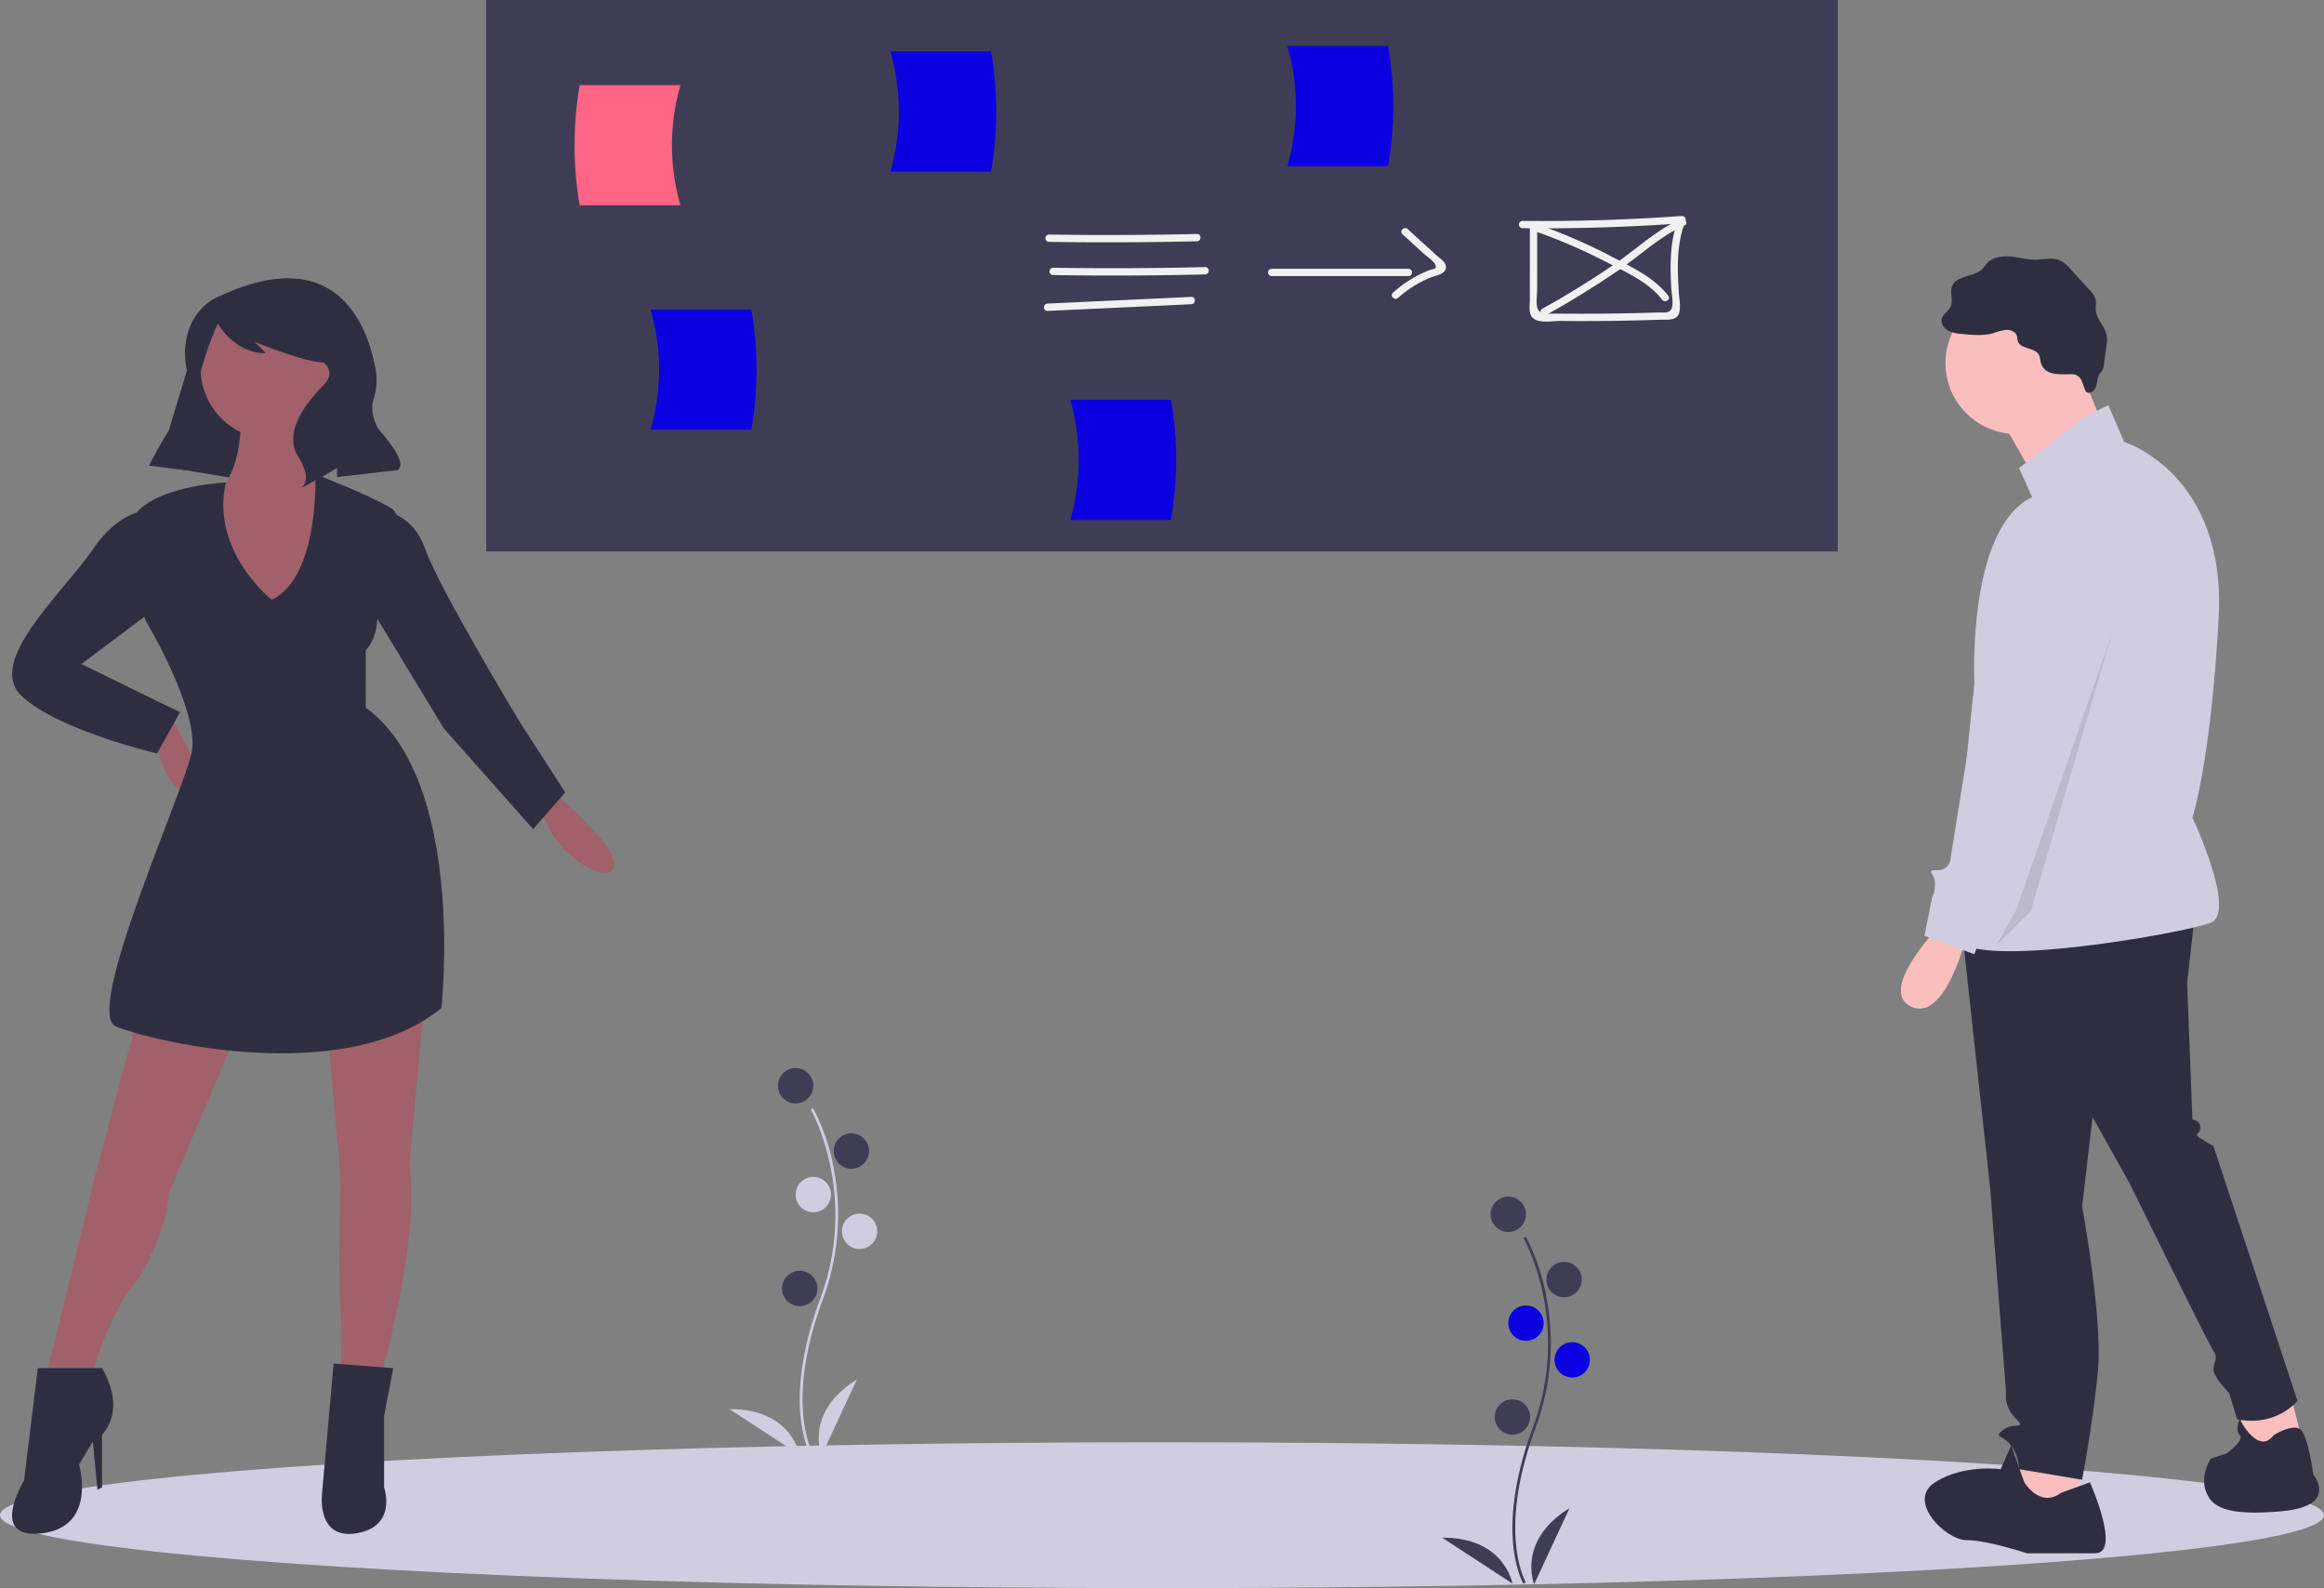 <svg id="bcc9b610-7a91-4b40-ac6c-fb3fc22936db" data-name="Layer 1" xmlns="http://www.w3.org/2000/svg" width="894.134" height="610.926" viewBox="0 0 894.134 610.926"><rect x="0" y="0" width="894.134" height="610.926" fill="#808080" stroke="none"/><title>our_solution</title><ellipse cx="447.067" cy="582.865" rx="447.067" ry="28.061" fill="#d0cde1"/><rect x="187.067" width="520" height="212.13" fill="#3f3d56"/><path d="M414.735,223.508H375.966a135.595,135.595,0,0,1,0-46.224h38.769A83.173,83.173,0,0,0,414.735,223.508Z" transform="translate(-152.933 -144.537)" fill="#ff6584"/><path d="M495.481,210.56h38.769a135.595,135.595,0,0,0,0-46.224H495.481A83.173,83.173,0,0,1,495.481,210.56Z" transform="translate(-152.933 -144.537)" fill="#0b00e0"/><path d="M738.684,232.329q30.729.323,61.395-1.898l-1.358-1.782c-3.346,8.48-3.254,17.417-2.811,26.387.111,2.247.816,5.278.36,7.504-.574,2.799-3.086,2.13-5.586,2.211q-8.257.267-16.518.384-7.802.11-15.605.087-3.672-.012-7.343-.052c-2.874-.032-6.142.803-6.884-2.527-.475-2.133.003-4.938.005-7.131l.005-8.022.011-16.045a1.409,1.409,0,0,0-2.816,0l-.013,19.61-.006,8.914c-.001,1.771-.369,3.91.292,5.59,1.521,3.866,8.092,2.416,11.242,2.445q9.638.089,19.276-.029,9.638-.117,19.271-.438c2.767-.092,6.595.537,7.435-2.875.588-2.392-.098-5.512-.223-7.953-.143-2.786-.297-5.573-.335-8.362-.087-6.515.551-12.853,2.957-18.949a1.414,1.414,0,0,0-1.358-1.782q-30.651,2.22-61.395,1.898a1.409,1.409,0,0,0,0,2.816Z" transform="translate(-152.933 -144.537)" fill="#f1f1f1"/><path d="M744.523,233.859a206.615,206.615,0,0,1,25.59,11.051c7.421,3.835,17.136,8.025,22.244,14.879,1.07,1.437,3.516.034,2.431-1.421-5.215-7-14.194-11.118-21.736-15.097a211.575,211.575,0,0,0-27.781-12.127c-1.71-.609-2.446,2.111-.749,2.715Z" transform="translate(-152.933 -144.537)" fill="#f1f1f1"/><path d="M799.601,228.844c-9.305,3.979-17.189,11.646-25.504,17.326q-13.502,9.223-27.807,17.167c-1.582.884-.164,3.317,1.421,2.431q14.275-7.971,27.807-17.167c8.314-5.679,16.201-13.348,25.504-17.326,1.661-.71.228-3.137-1.421-2.431Z" transform="translate(-152.933 -144.537)" fill="#f1f1f1"/><path d="M556.492,237.583q28.472.433,56.943-.227c1.809-.042,1.816-2.858,0-2.816q-28.468.66-56.943.227a1.409,1.409,0,0,0,0,2.816Z" transform="translate(-152.933 -144.537)" fill="#f1f1f1"/><path d="M558.088,250.35q29.27.467,58.539-.251c1.809-.044,1.816-2.86,0-2.816q-29.265.718-58.539.251a1.409,1.409,0,0,0,0,2.816Z" transform="translate(-152.933 -144.537)" fill="#f1f1f1"/><path d="M555.952,264.134l55.346-2.57c1.804-.084,1.815-2.9,0-2.816l-55.346,2.57c-1.804.084-1.815,2.9,0,2.816Z" transform="translate(-152.933 -144.537)" fill="#f1f1f1"/><path d="M642.164,250.746h52.681a1.409,1.409,0,0,0,0-2.816H642.164a1.409,1.409,0,0,0,0,2.816Z" transform="translate(-152.933 -144.537)" fill="#f1f1f1"/><path d="M692.538,234.647l8.231,7.513c.941.859,3.53,2.633,4.115,3.756,1.209,2.323-.09,1.793-2.162,2.598a46.331,46.331,0,0,0-13.858,8.605c-1.362,1.2.636,3.186,1.991,1.991a43.02,43.02,0,0,1,12.615-7.881c1.66-.657,4.811-1.042,5.6-3.019.966-2.421-2.11-4.207-3.567-5.537l-10.974-10.017c-1.336-1.22-3.333.766-1.991,1.991Z" transform="translate(-152.933 -144.537)" fill="#f1f1f1"/><path d="M564.688,344.57h38.769a135.595,135.595,0,0,0,0-46.224H564.688A83.173,83.173,0,0,1,564.688,344.57Z" transform="translate(-152.933 -144.537)" fill="#0b00e0"/><path d="M403.244,309.841h38.769a135.595,135.595,0,0,0,0-46.224H403.244A83.173,83.173,0,0,1,403.244,309.841Z" transform="translate(-152.933 -144.537)" fill="#0b00e0"/><path d="M648.226,208.469h38.769a135.595,135.595,0,0,0,0-46.224H648.226A83.173,83.173,0,0,1,648.226,208.469Z" transform="translate(-152.933 -144.537)" fill="#0b00e0"/><polygon points="880.902 534.848 885.955 555.062 863.721 561.126 861.699 539.902 880.902 534.848" fill="#fbbebe"/><polygon points="800.048 560.115 800.048 579.318 777.813 583.361 773.771 573.254 781.856 556.072 800.048 560.115" fill="#fbbebe"/><path d="M997.451,495.443l-3.032,27.288,2.021,52.555a2.97,2.97,0,0,1,3.032,3.032c0,3.032-3.032,2.021,0,4.043a52.507,52.507,0,0,0,5.053,3.032l32.342,98.035s-8.085,10.107-23.245,7.075l-3.032-10.107s-6.064-6.064-6.064-9.096,2.021-4.043,0-7.075S972.184,599.542,972.184,599.542l-14.149-25.267-4.043,34.363s8.085,43.459,6.064,63.672-6.064,41.438-6.064,41.438l-24.256-4.043a16.875,16.875,0,0,0-3.032-9.096c-3.032-4.043-7.075-3.032-3.032-6.064s9.096,0,5.053-4.043-4.043-8.085-4.043-8.085v-3.032l-6.064-77.822-11.117-102.078Z" transform="translate(-152.933 -144.537)" fill="#2f2e41"/><circle cx="775.792" cy="139.675" r="27.288" fill="#fbbebe"/><polygon points="799.543 140.18 810.66 167.469 784.383 186.671 768.212 158.373 799.543 140.18" fill="#fbbebe"/><path d="M953.992,305.436l10.107-5.053,6.064,14.149s39.416,12.128,36.384,67.715-10.107,76.811-10.107,76.811,17.181,36.384,7.075,40.427-96.014,19.203-98.035,5.053,7.075-97.025,7.075-97.025-3.032-59.63,22.235-71.758l-5.053-11.117Z" transform="translate(-152.933 -144.537)" fill="#d0cde1"/><path d="M898.405,501.507s-23.245,24.256-10.107,30.32,21.224-27.288,21.224-27.288Z" transform="translate(-152.933 -144.537)" fill="#fbbebe"/><path d="M945.907,718.801l11.117-4.043s12.128,27.288,2.021,27.288h-26.277s-15.16-5.053-23.245-5.053-23.245-15.16-12.128-22.235,25.267-5.053,25.267-5.053l4.043-9.096,5.053,14.149S937.821,724.865,945.907,718.801Z" transform="translate(-152.933 -144.537)" fill="#2f2e41"/><path d="M1027.771,696.567s6.329-3.994,9.734-2.502,5.426,17.662,5.426,17.662,10.107,12.128-12.128,14.149-27.288-2.021-29.31-8.085,2.021-12.128,2.021-12.128l6.064-2.021s7.075-5.053,5.053-7.075,0-6.064,0-6.064S1021.707,704.652,1027.771,696.567Z" transform="translate(-152.933 -144.537)" fill="#2f2e41"/><path d="M938.059,283.775a13.392,13.392,0,0,0-.594-2.597c-1.467-3.077-7.189-2.179-8.209-5.431-.2-.637-.158-1.329-.353-1.967-.499-1.626-2.411-2.433-4.111-2.355a22.206,22.206,0,0,0-4.927,1.269c-3.998,1.135-8.252.702-12.384.259a12.46,12.46,0,0,1-5.287-1.376c-1.565-.963-2.692-2.901-2.123-4.647.546-1.675,2.379-2.595,3.203-4.152,1.309-2.472-.291-5.666.771-8.254,1.703-4.152,8.147-3.318,11.421-6.387.795-.745,1.367-1.697,2.129-2.476,2.26-2.31,5.829-2.757,9.045-2.438s6.376,1.263,9.607,1.206c3.064-.054,6.276-.987,9.1.205a12.978,12.978,0,0,1,4.274,3.511l7.242,7.942a8.926,8.926,0,0,1,2.238,3.372c.436,1.522.035,3.156.221,4.728.424,3.585,3.78,6.293,4.233,9.875a12.841,12.841,0,0,1-.16,3.326l-1.014,7.479a5.566,5.566,0,0,1-.572,2.096c-.295.504-.741.902-1.073,1.382-.938,1.356-.852,3.149-1.318,4.731-.466,1.581-2.137,3.147-3.599,2.384-.954-.497-1.584-4.61-2.743-5.678-1.614-1.487-2.456-1.304-4.448-1.279C944.639,288.553,939.335,288.895,938.059,283.775Z" transform="translate(-152.933 -144.537)" fill="#2f2e41"/><path d="M942.874,342.831s30.32,12.128,21.224,39.416-33.352,111.174-33.352,111.174L916.597,500.496l-4.043,11.117-19.203-7.075,3.032-15.16s1.011-1.011,1.011-5.053-4.043-5.053,1.011-5.053,5.053-5.053,5.053-5.053L921.65,361.023S921.65,341.82,942.874,342.831Z" transform="translate(-152.933 -144.537)" fill="#d0cde1"/><polygon points="812.682 243.269 781.351 350.4 768.212 363.539 775.792 349.895 812.682 243.269" opacity="0.1"/><polygon points="60.867 179.123 92.628 184.417 103.215 134.128 77.63 123.541 60.867 179.123" fill="#2f2e41"/><circle cx="104.539" cy="141.628" r="27.35" fill="#a0616a"/><path d="M245.561,301.604s2.647,33.526-17.645,36.173,17.645,62.64,27.35,61.758,27.35-65.287,27.35-65.287-22.939-15.881-14.998-29.997Z" transform="translate(-152.933 -144.537)" fill="#a0616a"/><path d="M211.595,423.796s3.529,25.585,14.116,25.585-7.058-29.114-7.058-29.114Z" transform="translate(-152.933 -144.537)" fill="#a0616a"/><path d="M365.99,449.382s26.468,22.056,22.939,29.114-26.468-7.94-28.232-25.585Z" transform="translate(-152.933 -144.537)" fill="#a0616a"/><path d="M206.301,534.079l-16.763,62.64L171.011,672.593h17.645s6.176-23.821,17.645-36.173c0,0,11.469-19.41,11.469-32.644l27.35-64.405Z" transform="translate(-152.933 -144.537)" fill="#a0616a"/><path d="M278.646,537.608l5.294,59.111s-.882,42.348,0,52.053,0,23.821,0,23.821h15.881s14.998-52.053,10.587-80.285l6.176-66.169Z" transform="translate(-152.933 -144.537)" fill="#a0616a"/><path d="M257.472,375.272s-23.77-18.837-17.62-45.15c0,0-23.846,1.037-33.551,10.742s2.647,42.348,2.647,42.348,21.174,35.29,17.645,51.171-41.466,99.695-29.114,104.989,87.343,23.821,125.281-7.058c0,0,9.705-87.343-29.114-115.576V394.682s7.058-6.176,3.529-22.056c0,0,14.998-27.35,6.176-32.644s-29.089-13.051-29.089-13.051S275.999,366.45,257.472,375.272Z" transform="translate(-152.933 -144.537)" fill="#2f2e41"/><path d="M211.595,340.864s-11.469-1.765-22.939,14.998-41.466,43.231-27.35,56.464S213.359,434.384,213.359,434.384l8.823-15.881-37.937-18.527,31.761-23.821Z" transform="translate(-152.933 -144.537)" fill="#2f2e41"/><path d="M298.938,340.864s12.352,0,17.645,14.998,36.173,66.169,36.173,66.169l17.645,27.35L358.049,463.498l-34.408-38.819L290.998,370.861Z" transform="translate(-152.933 -144.537)" fill="#2f2e41"/><path d="M192.185,670.828h-24.703l-5.294,43.231S148.072,736.998,169.246,734.351s14.116-26.468,14.116-26.468l5.294-8.823,1.765,18.527,1.765-.882V696.414S201.89,687.591,192.185,670.828Z" transform="translate(-152.933 -144.537)" fill="#2f2e41"/><path d="M304.232,670.828,281.293,669.064l-4.411,49.406s-2.647,18.527,13.234,15.881,10.587-17.645,10.587-17.645v-27.35Z" transform="translate(-152.933 -144.537)" fill="#2f2e41"/><path d="M237.621,258.373s-12.853,4.284-13.506,21.204a30.011,30.011,0,0,0,.892,8.034c.724,3.067,1.189,9.667-4.42,18.291a181.062,181.062,0,0,0-10.276,17.677l-.04.08,14.116,1.765,3.002-23.398a116.515,116.515,0,0,1,9.252-32.848l.098-.218s6.176,11.469,18.527,11.469l-4.411-4.411s19.41,7.94,26.468,7.94c0,0,5.294,3.529,0,8.823s-15.881,17.645-9.705,27.35.882,12.352.882,12.352l9.705-5.294,4.411-2.647v3.529l22.939-2.647s6.176-.882-7.058-15.881c0,0-3.495-5.824-1.966-10.848a25.339,25.339,0,0,0,.963-11.85C294.53,270.307,282.898,237.424,237.621,258.373Z" transform="translate(-152.933 -144.537)" fill="#2f2e41"/><path d="M739.073,753.742c-.12-.196-2.952-4.924-3.933-14.742-.9-9.008-.321-24.19,7.553-45.369,14.917-40.122-3.438-72.495-3.625-72.817l.906-.525a80.36,80.36,0,0,1,7.582,21.478,93.703,93.703,0,0,1-3.881,52.229c-14.892,40.053-3.821,59.014-3.707,59.202Z" transform="translate(-152.933 -144.537)" fill="#3f3d56"/><circle cx="580.307" cy="467.118" r="6.803" fill="#3f3d56"/><circle cx="601.763" cy="492.236" r="6.803" fill="#3f3d56"/><circle cx="587.11" cy="508.982" r="6.803" fill="#0b00e0"/><circle cx="604.902" cy="523.111" r="6.803" fill="#0b00e0"/><circle cx="581.877" cy="545.09" r="6.803" fill="#3f3d56"/><path d="M743.183,753.992s-6.803-16.746,13.606-29.305Z" transform="translate(-152.933 -144.537)" fill="#3f3d56"/><path d="M734.816,753.689s-3.096-17.808-27.059-17.655Z" transform="translate(-152.933 -144.537)" fill="#3f3d56"/><path d="M464.875,704.29c-.12-.196-2.952-4.924-3.933-14.742-.9-9.008-.321-24.19,7.553-45.369,14.917-40.122-3.438-72.495-3.625-72.817l.906-.525a80.36,80.36,0,0,1,7.582,21.478,93.703,93.703,0,0,1-3.881,52.229c-14.892,40.053-3.821,59.014-3.707,59.202Z" transform="translate(-152.933 -144.537)" fill="#d0cde1"/><circle cx="306.109" cy="417.666" r="6.803" fill="#3f3d56"/><circle cx="327.565" cy="442.784" r="6.803" fill="#3f3d56"/><circle cx="312.912" cy="459.53" r="6.803" fill="#d0cde1"/><circle cx="330.705" cy="473.659" r="6.803" fill="#d0cde1"/><circle cx="307.679" cy="495.638" r="6.803" fill="#3f3d56"/><path d="M468.985,704.54s-6.803-16.746,13.606-29.305Z" transform="translate(-152.933 -144.537)" fill="#d0cde1"/><path d="M460.619,704.237s-3.096-17.808-27.059-17.655Z" transform="translate(-152.933 -144.537)" fill="#d0cde1"/></svg>